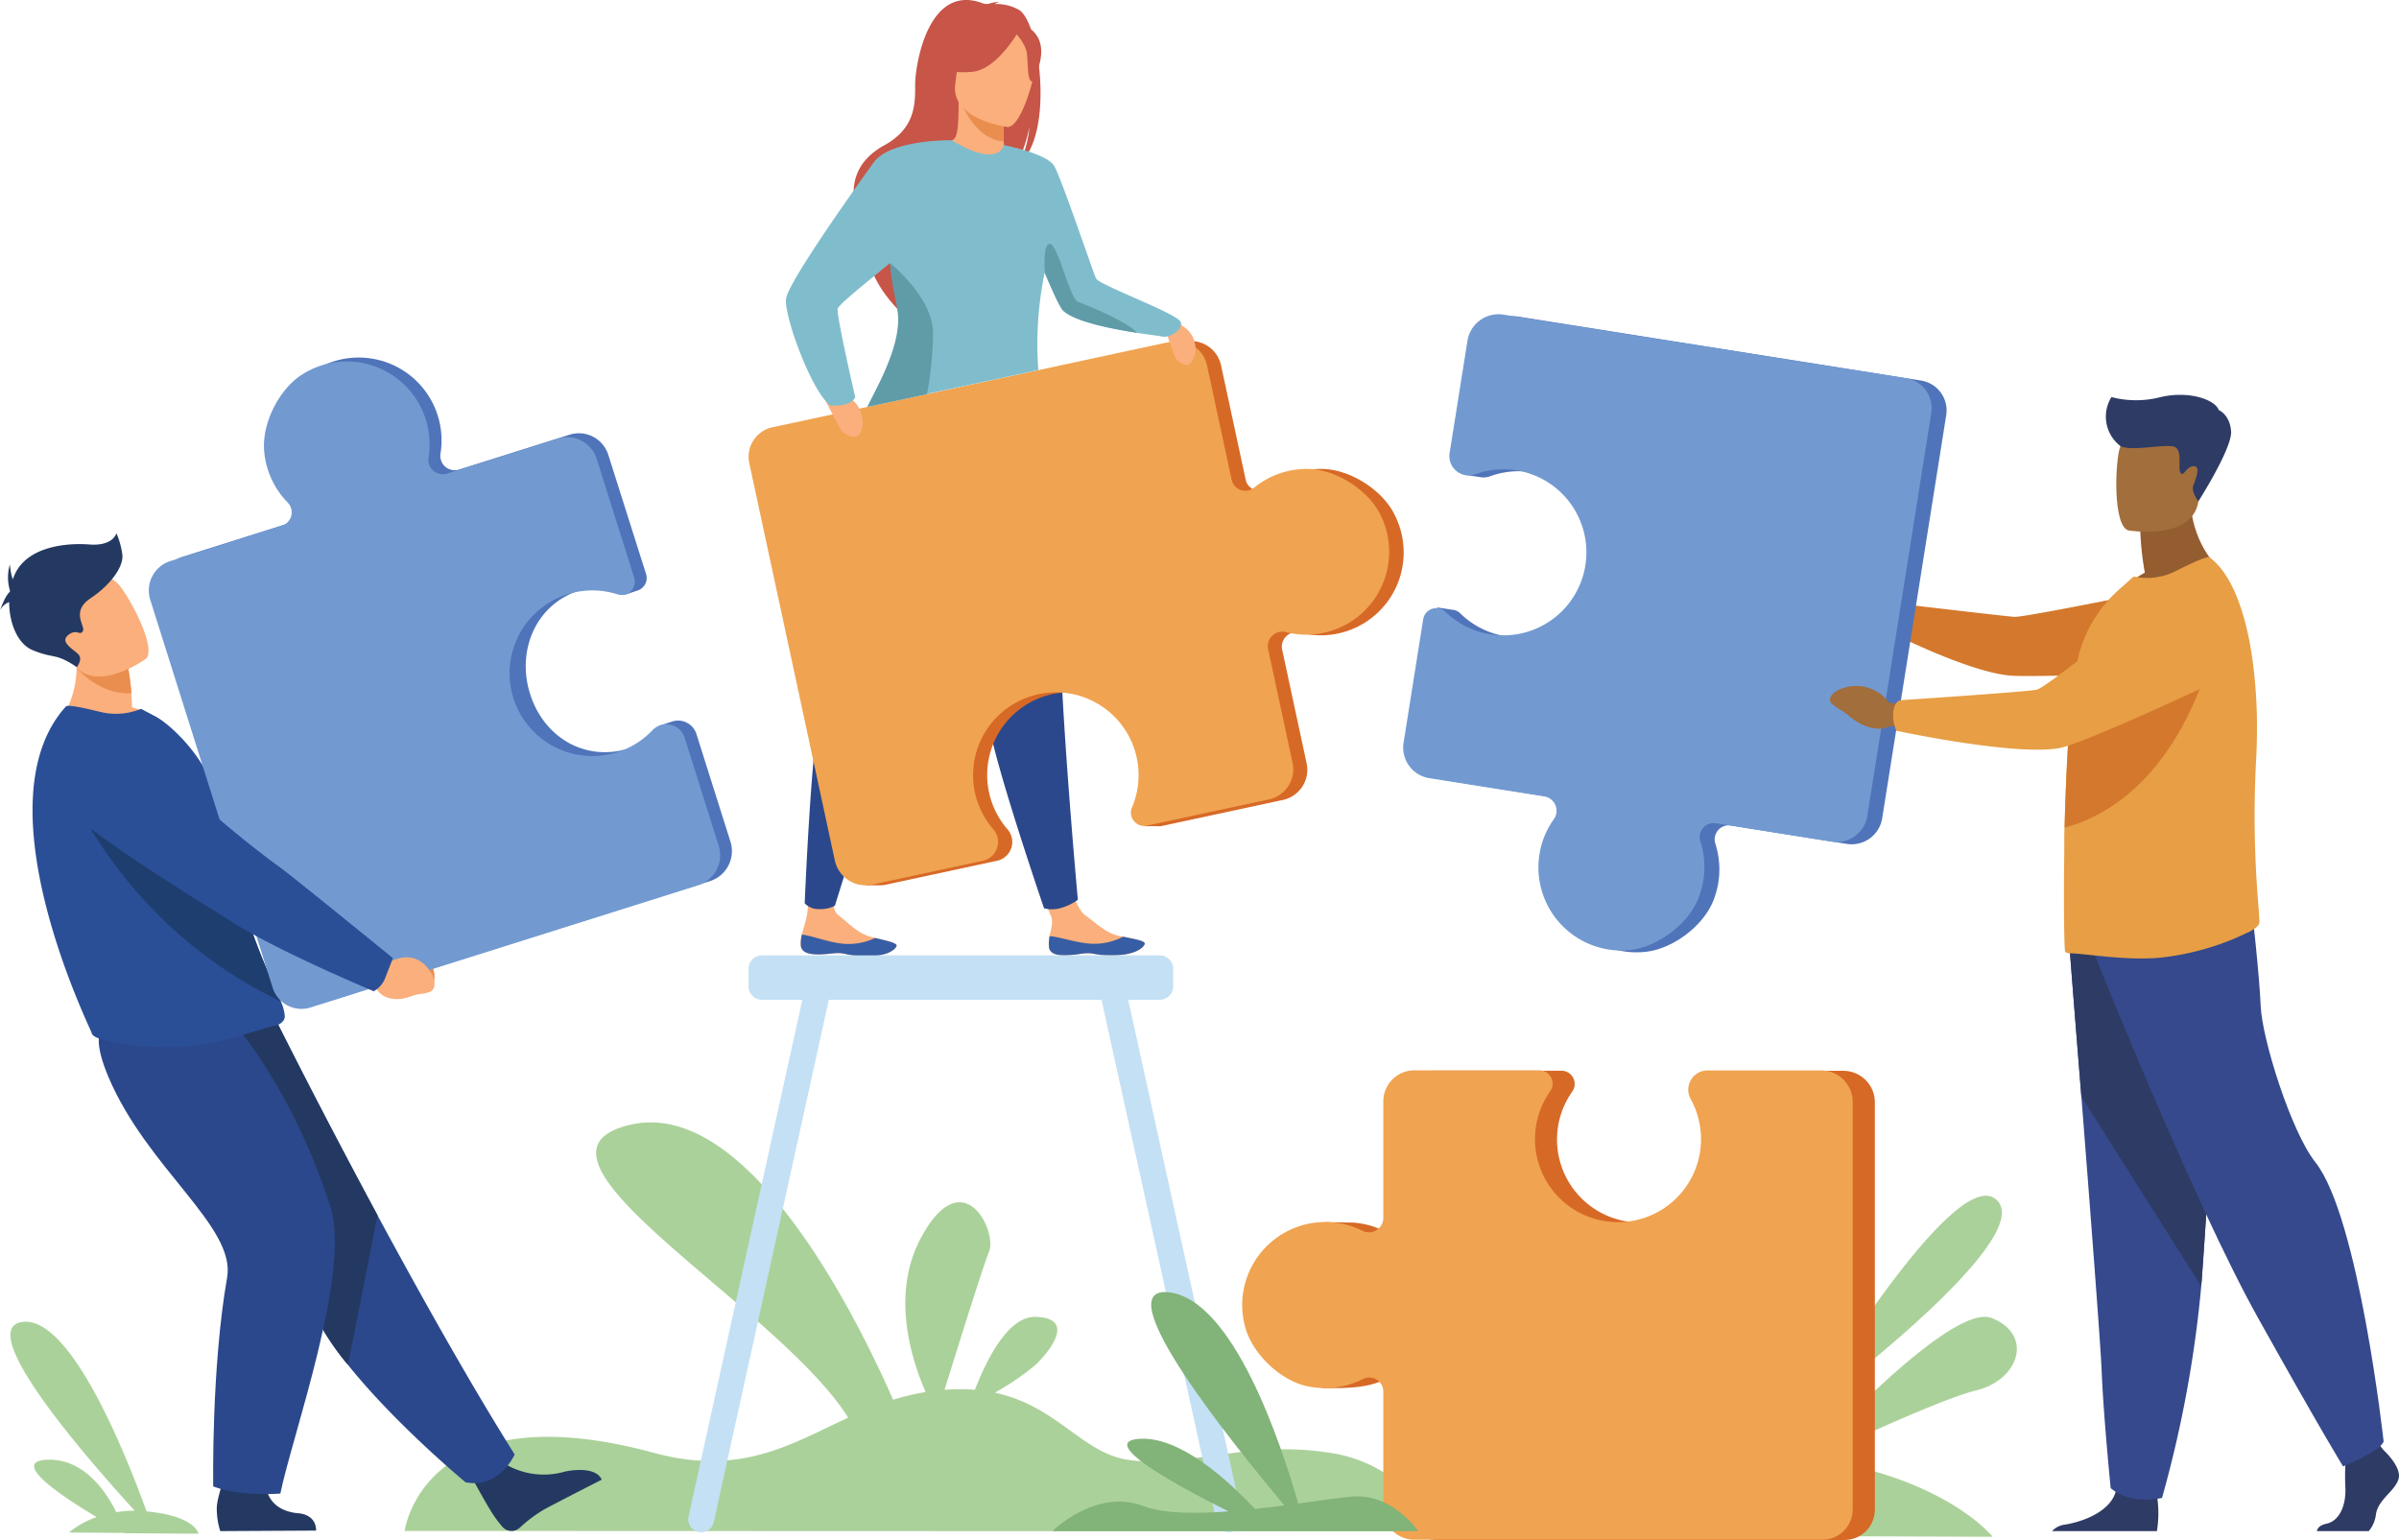 <svg xmlns="http://www.w3.org/2000/svg" viewBox="0 0 457.47 293.72"><defs><style>.cls-1{fill:#abd19a;}.cls-2{fill:#faaf7c;}.cls-3{fill:#375da4;}.cls-4{fill:#2b488c;}.cls-5{fill:#c75548;}.cls-6{fill:#ea8e50;}.cls-7{fill:#d76927;}.cls-8{fill:#f0a350;}.cls-9{fill:#80bdcc;}.cls-10{fill:#609ba8;}.cls-11{fill:#2e3b65;}.cls-12{fill:#35498c;}.cls-13{fill:#945d2f;}.cls-14{fill:#a26e3c;}.cls-15{fill:#d3782c;}.cls-16{fill:#e79e44;}.cls-17{fill:#5074b9;}.cls-18{fill:#729ad1;}.cls-19{fill:#c4e0f4;}.cls-20{fill:#1e3e70;}.cls-21{fill:#243962;}.cls-22{fill:#2b4f97;}.cls-23{fill:#82b379;}</style></defs><g id="Layer_2" data-name="Layer 2"><g id="Layer_1-2" data-name="Layer 1"><path class="cls-1" d="M253.52,277.06c-15.41-2.48-27.05,2.92-38.24,1.37-8.92-1.24-13.58-10.27-25.57-12.83a50,50,0,0,0,7.77-5.31c3.08-3,7.52-8.92,0-9.15-5.41-.17-9.63,8.84-11.57,13.91a37.17,37.17,0,0,0-5.79,0c2.48-8,7.3-23.42,8.49-26.38,1.6-4-5.15-17.5-13.1-2.39-5.58,10.59-1.79,22.83,1,29.2a44.6,44.6,0,0,0-6.2,1.47c-6.57-15-27.48-57.75-50.15-52.44-24.71,5.8,28.23,34.54,41.58,55.85-10.91,5.06-20.49,11.2-37.06,6.71-44-11.92-47.52,14.9-47.52,14.9l196.76.07A26.64,26.64,0,0,0,253.52,277.06Z"/><path class="cls-2" d="M200,180.56c.2,1.89,2.88,1.82,5.91,1.37s2.24.34,6.5.26,5.68-1.54,5.87-2.15-1.9-.94-4.11-1.4l-.84-.17c-2.49-.55-4.19-2.35-6.36-3.89s-3.44-8.18-3.44-8.18l-6.05,0s1.9,6.07,2.89,8.18c.58,1.24,0,2.83-.24,4A7.71,7.71,0,0,0,200,180.56Z"/><path class="cls-3" d="M205.91,181.93c3-.46,2.24.34,6.5.26s5.68-1.54,5.87-2.15-1.9-.94-4.11-1.4l0,0a11.87,11.87,0,0,1-6.21,1.33c-2.86-.19-5.82-1.29-7.8-1.43a7.71,7.71,0,0,0-.13,2C200.2,182.45,202.88,182.38,205.91,181.93Z"/><path class="cls-2" d="M152.68,180.26c.13,1.9,2.81,1.93,5.85,1.59s2.23.43,6.49.51,5.73-1.33,5.94-1.93-1.86-1-4.05-1.55l-.83-.21c-2.47-.64-4.1-2.5-6.21-4.13s-.36-7.93-.36-7.93l-4.59-2.17s-.63,6.59-1,9.92a39,39,0,0,1-1.06,3.92A7.33,7.33,0,0,0,152.68,180.26Z"/><path class="cls-3" d="M158.53,181.85c3-.34,2.23.43,6.49.51s5.73-1.33,5.94-1.93-1.86-1-4.05-1.55l0,0a11.92,11.92,0,0,1-6.25,1.09c-2.86-.3-5.77-1.51-7.74-1.73a7.33,7.33,0,0,0-.21,2C152.81,182.16,155.49,182.19,158.53,181.85Z"/><path class="cls-4" d="M163,85.43s-1.28,6.16-2.55,37.4a101.51,101.51,0,0,0-4.08,12.85c-1.71,7.07-2.92,36.59-2.92,36.59a3.56,3.56,0,0,0,2.76,1.1,5.91,5.91,0,0,0,3-.64s11.92-38.65,17.72-53.65,9.19-36.44,9.19-36.44Z"/><path class="cls-4" d="M177.33,88.06s.94,6.22,10.56,36a100.2,100.2,0,0,0,.62,13.47c.84,7.23,10.58,35.69,10.58,35.69a6,6,0,0,0,3.24-.06,10.28,10.28,0,0,0,3.21-1.56s-3.73-40.68-3.48-56.77-4-37.36-4-37.36Z"/><path class="cls-5" d="M194.36,1.91A8.71,8.71,0,0,0,189.7.77a2.16,2.16,0,0,1,1-.42,7.31,7.31,0,0,0-2.64.55c-11-4.89-13.59,11.55-13.55,15.4s-.15,8.27-5.92,11.43C157.24,34,166,46.24,166,46.24c-2,5.87,5.52,13.06,5.52,13.06-.13-3.12,14.18-23,21.89-27.5,1.95-2.58,2.83-7.28,2.9-7.65a20.53,20.53,0,0,1-1.88,7C201,25.61,198.36,4.45,194.36,1.91Z"/><path class="cls-2" d="M192,29.68s-3.61,1.91-6.35,1.16c-2.59-.71-4.27-4.05-4.24-4.06,1.1-.22,1.41-1.72,1.39-8.17l.49.09,8,1.59.3.06s-.19,2.61-.2,5.08c0,.52,0,1,0,1.51C191.45,28.37,191.61,29.51,192,29.68Z"/><path class="cls-6" d="M191.37,25.43c0,.52,0,1,0,1.51-4.66-.19-7.34-5.51-8.36-7.85l8.23,1.2.3.06S191.38,23,191.37,25.43Z"/><path class="cls-5" d="M182.4,17.8a24.61,24.61,0,0,1-3-7.14c-.41-2.35.78-11.06,9.54-9.8a11.91,11.91,0,0,1,4.93,1.86c1.9,1.28,4.64,4,1.57,11.65l-.79,2.57Z"/><path class="cls-2" d="M192.06,24.22s-10.9-1.44-9.9-8.22.27-11.53,7.27-10.89,8,3.42,8.19,5.76S194.92,24.42,192.06,24.22Z"/><path class="cls-5" d="M194.41,5.68s-4.16,7.51-8.91,8-6.54-1-6.54-1a13.07,13.07,0,0,0,5.37-7S192.73,1.56,194.41,5.68Z"/><path class="cls-5" d="M193.58,6.22s2,2.1,2.24,3.91,0,5.39,1.05,5.43c0,0,3-5.07,1-8.51C195.67,3.42,193.58,6.22,193.58,6.22Z"/><path class="cls-7" d="M266,98.29c-2.29-4.85-8.65-8.86-14-8.86A15.91,15.91,0,0,0,241.84,93a2.68,2.68,0,0,1-4.3-1.52l-4.69-21.79a5.87,5.87,0,0,0-7-4.51L150,81.49a5.75,5.75,0,0,0-4.41,6.83l16.32,75.81a5.94,5.94,0,0,0,4,4.43l-1,.28h3a5.89,5.89,0,0,0,1.09-.13l1.65-.36h0l19.48-4.19a3.67,3.67,0,0,0,2-6A15.78,15.78,0,1,1,218.54,154a2.51,2.51,0,0,0,.74,3l-1.13.56h2.63a2.6,2.6,0,0,0,.61,0l23.25-5a5.88,5.88,0,0,0,4.52-7l-4.66-21.66a2.76,2.76,0,0,1,3.38-3.25A15.8,15.8,0,0,0,266,98.29Z"/><path class="cls-8" d="M249.3,89.43A15.91,15.91,0,0,0,239.16,93a2.68,2.68,0,0,1-4.3-1.52l-4.69-21.79a5.87,5.87,0,0,0-7-4.51L147.29,81.49a5.75,5.75,0,0,0-4.41,6.83l16.32,75.81a6,6,0,0,0,7.09,4.58l21.13-4.55a3.67,3.67,0,0,0,2-6A15.78,15.78,0,1,1,215.86,154a2.53,2.53,0,0,0,2.85,3.46l23.25-5a5.88,5.88,0,0,0,4.52-7l-4.66-21.66a2.76,2.76,0,0,1,3.38-3.25,15.8,15.8,0,0,0,18.11-22.23C261,93.44,254.66,89.43,249.3,89.43Z"/><path class="cls-2" d="M221.54,60.61s4.73.78,6,3.86-.49,5.16-1.16,5.15a3,3,0,0,1-2.54-2.09C223.21,65.93,221.54,60.61,221.54,60.61Z"/><path class="cls-2" d="M156.37,74.35s5.32,0,7.23,3.13.39,5.73-.34,5.85a3.31,3.31,0,0,1-3.16-1.84C159.16,79.86,156.37,74.35,156.37,74.35Z"/><path class="cls-9" d="M221.67,64.19c-.47-.11-2.53-.35-5.15-.76-4.82-.76-11.55-2.09-13.81-4.17-.61-.57-2-3.68-3.51-7.24A67.75,67.75,0,0,0,198,70.57l-32.6,7c2.79-5.65,7.12-12.66,6.31-18.33-.3-2.1-1.45-5-1.89-8.23l-.09-.84c-4.57,3.76-9.85,7.92-10,8.75-.21,1.39,3.35,16.81,3.35,16.81-.88,2-4.72,1.6-4.72,1.6-3.6-2.57-8.89-17.13-8.47-20.35s13.54-21.61,16.72-26,14.59-4.23,14.87-4.23h0c9.11,5.47,9.93.92,9.93.92s8.22,1.57,9.63,4,7.6,20.84,8,21.49c.92,1.35,15.89,6.78,16.16,8.35S223,64.47,221.67,64.19Z"/><path class="cls-10" d="M176.78,75.16l-11.37,2.43C168.24,72,172,64.93,171.15,59.3c-.31-2.11-1-4.6-1.32-7.85,0-.32-.09-1.26-.09-1.26s8,6.34,8.2,13.19A69.24,69.24,0,0,1,176.78,75.16Z"/><path class="cls-10" d="M216.82,63.47c-4.88-.76-11.69-2.09-14-4.17-.62-.57-2.07-3.68-3.56-7.25,0,0-.53-5.74,1-5.52s3.71,10.39,5.28,11C207,58.14,214.75,61.13,216.82,63.47Z"/><g id="man"><path class="cls-11" d="M457.38,282.07c-.69,2.32-3.87,3.86-4.3,6.7A6.08,6.08,0,0,1,451.7,292h-9.89c.1-.54.53-1.13,1.82-1.41,2.74-.6,3.78-3.93,3.61-7a39.23,39.23,0,0,1,0-4.06c.08-1.77.23-3.16.23-3.16l5.84-1.37.61.79.59.75S458.06,279.75,457.38,282.07Z"/><path class="cls-11" d="M411.31,292h-20a4,4,0,0,1,2.52-1.25c3.08-.5,8.42-2.29,9.61-6.23,0-.12.07-.25.1-.38.94-4.21,7.82,1.28,7.82,1.28s0,.17.05.46A21.44,21.44,0,0,1,411.31,292Z"/><path class="cls-12" d="M394.63,180.45s1,13,2.27,28.68c1.67,21.26,3.67,47.37,3.87,52.32.34,8.59,1.72,22.34,1.72,22.34s3.26,3.26,9.79,1.88a224.47,224.47,0,0,0,7.48-40.37c0-.34.05-.68.08-1,1.55-21.13,4-65.62,4-65.62Z"/><path class="cls-11" d="M394.63,180.45s1,13,2.27,28.68l22.86,36.17c0-.34.05-.68.08-1,1.55-21.13,4-65.62,4-65.62Z"/><path class="cls-12" d="M399.4,182s18.81,47.16,31.18,69.32,16.23,28.34,16.23,28.34,7.09-2.83,7.73-4.76c0,0-4.73-42.79-13-53.22-4.68-5.89-10.18-23.58-10.44-29.76s-1.67-18.42-1.67-18.42Z"/><path class="cls-13" d="M409,109.21a56.26,56.26,0,0,1-.86-7.87l9.55-7.69c-.36,10.58,6.42,15.66,6.42,15.66s-12.72,6.26-20.07,3.94A17.61,17.61,0,0,1,409,109.21Z"/><path class="cls-14" d="M405.93,101.17s12.15,2,13.29-5.57,3.47-12.42-4.23-14-9.65,1.06-10.65,3.49S402.8,100.45,405.93,101.17Z"/><path class="cls-14" d="M363.29,116.8l-2.59-1.61a6.53,6.53,0,0,0-8.72-1.8s-2.18,1.39-.72,2.56,1.07.5,3.1,2.19,4.65,2.29,6.34,1.36l2.17-.21Z"/><path class="cls-15" d="M360.22,117.29c.67-2.08,1-2.26,1-2.26s20.91,2.47,22.88,2.61,29.34-5.49,29.34-5.49l12.92,15.69s-38.1,1.44-43.09,1c-8.24-.77-23.18-8.44-23.18-8.44A6.14,6.14,0,0,1,360.22,117.29Z"/><path class="cls-16" d="M430.85,175.91c0,.8-1.63,1.69-2.36,2a50.5,50.5,0,0,1-16.28,4.7c-6.81.7-14.86-.83-17.62-.8a1.2,1.2,0,0,1-.77-.29c-.18-.15-.33-8.47-.18-19,0-.4,0-.85,0-1.25v-.15c0-1.09,0-2.2.05-3.32.07-3.07.19-6.22.32-9.34.2-4.61.47-9.15.85-13.16a76.73,76.73,0,0,1,1.54-10.4,25.35,25.35,0,0,1,7.95-12.7l2.54-2.25a12.05,12.05,0,0,0,7.92-1c2.91-1.44,6.07-3,6.59-2.62,3.92,2.94,6.56,9.6,7.92,18.06a93.24,93.24,0,0,1,1.06,14.93c0,2-.07,4.1-.19,6.18a203.11,203.11,0,0,0,.41,26.5C430.74,173.73,430.83,175,430.85,175.91Z"/><path class="cls-17" d="M366.3,72.57,289.52,60.38a6,6,0,0,0-6.85,5l-3.4,21.4a25,25,0,0,0,.09,3.78l2.77.41a2.65,2.65,0,0,0,.48.07h0a3.62,3.62,0,0,0,1.54-.21A15.83,15.83,0,1,1,278.49,117a2.45,2.45,0,0,0-1.5-.71h0l-2.89-.44L270.49,142a5.91,5.91,0,0,0,4.91,6.76l21.93,3.48a2.77,2.77,0,0,1,1.82,4.34,15.68,15.68,0,0,0-2.75,6.72,15.84,15.84,0,0,0,17,18.26c5.35-.38,11.41-4.87,13.35-9.88a16,16,0,0,0,.35-10.78,2.68,2.68,0,0,1,3-3.46l22.07,3.5a5.89,5.89,0,0,0,6.75-4.9l12.21-76.87A5.77,5.77,0,0,0,366.3,72.57Z"/><path class="cls-15" d="M421.71,124.27s-5.89,27.47-28,33.59c.07-3.07.19-6.22.32-9.34.2-4.61.47-9.15.85-13.16a8.13,8.13,0,0,1,1.11-.47C403.5,132.41,421.71,124.27,421.71,124.27Z"/><path class="cls-18" d="M323.89,171.25a16,16,0,0,0,.36-10.78,2.67,2.67,0,0,1,3-3.46l22.07,3.51a5.92,5.92,0,0,0,6.76-4.91l12.2-76.87a5.77,5.77,0,0,0-4.79-6.6L286.68,60a6,6,0,0,0-6.85,5l-3.4,21.4a3.68,3.68,0,0,0,4.88,4.05,15.83,15.83,0,1,1-5.66,26.24,2.53,2.53,0,0,0-4.26,1.41l-3.74,23.55a5.91,5.91,0,0,0,4.91,6.76l21.93,3.48a2.77,2.77,0,0,1,1.82,4.34,15.68,15.68,0,0,0-2.75,6.72,15.85,15.85,0,0,0,17,18.27C315.9,180.75,322,176.26,323.89,171.25Z"/><path class="cls-14" d="M363.38,134.5l-3.16-.52a7.79,7.79,0,0,0-9.87-2.28s-2.49,1.39-.84,2.69,1.2.58,3.48,2.47,5.25,2.63,7.17,1.71l2.47-.13Z"/><path class="cls-16" d="M361,136.11c.11-2.32,1.34-2.57,1.34-2.57s23.92-1.58,26-2,21.11-16.19,21.11-16.19,7.37-6.62,12.53-4.38c4.49,1.94,5.89,5.77,6.12,9.29a10.25,10.25,0,0,1-5.91,9.9c-8.56,4-25.67,11.84-29.56,12.52-8.67,1.5-31-3.32-31-3.32A7.31,7.31,0,0,1,361,136.11Z"/><path class="cls-11" d="M404.34,85.06a7.07,7.07,0,0,1-1.71-9.33,18.68,18.68,0,0,0,9.38,0c5.51-1.28,10.44.54,11.08,2.47,0,0,2.14.85,2.36,4.07s-6.23,13.33-6.23,13.33-1.38-1.71-1-2.89,1.56-3.8.11-3.8-1.93,2.14-2.52,1.28.49-4.44-1.23-5S406.27,86.15,404.34,85.06Z"/></g><path class="cls-19" d="M236.84,289.23l-21.7-98.56h6a2.58,2.58,0,0,0,2.58-2.57v-3.33a2.58,2.58,0,0,0-2.58-2.57H145.32a2.58,2.58,0,0,0-2.58,2.57v3.33a2.58,2.58,0,0,0,2.58,2.57H153L131.3,289.23a2.46,2.46,0,1,0,4.81,1.06l21.94-99.62h52L232,290.29a2.46,2.46,0,0,0,2.93,1.88h0A2.47,2.47,0,0,0,236.84,289.23Z"/><path class="cls-1" d="M380.78,228.87c-8-7.71-36.95,41-36.95,41S388.82,236.59,380.78,228.87Z"/><path class="cls-1" d="M379.82,251.37c-7.11-2.84-29.84,21.12-35,26.65a112.62,112.62,0,0,0-12.92-.94c-36-.64-52.32,15.66-52.32,15.66l100.4.34s-8.89-11.29-34.12-14.92c6.16-2.91,24.4-11.39,31-13C385,263.17,387.85,254.58,379.82,251.37Z"/><path class="cls-7" d="M351.5,204.22H329.83a3.68,3.68,0,0,0-3.23,5.46c1.31,2.37-3.3,22.91-13,23.44A15.83,15.83,0,0,1,299.8,208.2a2.52,2.52,0,0,0-2.06-4H273.89a5.9,5.9,0,0,0-5.9,5.9s-2.17,25.6-4,24.69a15.56,15.56,0,0,0-6.23-1.64h0c-.27,0-.54,0-.81,0l-4.19-.07-.6,31.64,3.41,0c3.24-.09,6.06-.4,8.56-1.67a2.68,2.68,0,0,1,3.89,2.39v22.35a5.9,5.9,0,0,0,5.9,5.9h77.83a5.77,5.77,0,0,0,5.77-5.77V210.21A6,6,0,0,0,351.5,204.22Z"/><path class="cls-8" d="M249.21,264.35A16,16,0,0,0,259.9,263a2.68,2.68,0,0,1,3.89,2.39v22.35a5.9,5.9,0,0,0,5.9,5.9h77.83a5.76,5.76,0,0,0,5.77-5.76V210.14a6,6,0,0,0-6-6H325.63a3.68,3.68,0,0,0-3.23,5.46,15.83,15.83,0,1,1-26.8-1.47,2.53,2.53,0,0,0-2.06-4H269.69a5.91,5.91,0,0,0-5.9,5.91v22.21a2.76,2.76,0,0,1-4,2.47,15.84,15.84,0,0,0-22.44,18C238.57,257.94,244,263.22,249.21,264.35Z"/><path class="cls-1" d="M23.84,292.4l14,.1s-.49-3.38-9.9-4.26h0c-3.65-10.14-14.38-37.42-23.69-36.13s12.58,26.3,21.44,36a22.46,22.46,0,0,0-3.5.28c-2.13-4.25-6.37-10.26-13.16-10-7.22.29,2.62,6.89,9.4,10.94a16.72,16.72,0,0,0-5.29,2.94l10.55.08.2.1Z"/><path class="cls-6" d="M73.82,179.36,75.89,181s5.67-2,6.94,4.69c0,0,.34,2.87-1.47,2.88s-1.07-.32-3.64-.24S73,187.09,72.64,185l-1.23-1.77Z"/><path class="cls-20" d="M73.59,183c1.65-1.72,1.52-3,1.52-3S56,164.31,54.05,163c-1.32-.87-15.41-13.35-22-21-3.27-3.78-7.31-2.31-11.94-1l-3.81,1.09c-4.6,1.32-5.8,7.76-2,10.88,10.63,8.81,28.32,18.72,31.63,20.8,8.22,5.17,24.3,11.31,24.3,11.31A10.28,10.28,0,0,0,73.59,183Z"/><path class="cls-21" d="M96,279a14.44,14.44,0,0,0,11.75,1.64s5.73-1.31,7,1.55c0,0-8.79,4.47-11,5.69a26.63,26.63,0,0,0-4.66,3.5,2.32,2.32,0,0,1-3.34-.26c-.39-.48-.83-1-1.32-1.7-1.35-1.84-4.51-7.77-4.51-7.77Z"/><path class="cls-4" d="M98.14,277.38s-2.83,6.52-9.35,5.32c0,0-13.31-11-22.44-22.41a50.76,50.76,0,0,1-7-10.9c-6-14-22.39-34.92-32.78-45.52l26-9.4S60.91,211.22,72,231.79C80,246.61,89.38,263.42,98.14,277.38Z"/><path class="cls-21" d="M72,231.79l-5.64,28.5a50.76,50.76,0,0,1-7-10.9c-6-14-22.39-34.92-32.78-45.52l26-9.4S60.91,211.22,72,231.79Z"/><path class="cls-21" d="M50.67,282.68s-.28,5.2,6,5.9c0,0,3.6,0,3.61,3.32L42,292a14.25,14.25,0,0,1-.66-4.19c-.1-2.2,2.13-7.94,2.13-7.94Z"/><path class="cls-4" d="M44.06,194.47S55.64,207.19,63,230.12c4,12.47-7.33,43.83-9.54,54.72,0,0-7.6.65-12.8-1.36,0,0-.39-22.51,2.65-39.85,1.7-9.71-15.25-20.76-22.66-38.3-5-11.93,1.09-11.73,8.63-12Z"/><path class="cls-2" d="M30.69,137.7c-6.44,3.64-19.63.28-19.63.28s5.35-6.12,2.92-16L19,124.57l5.43,2.76a46,46,0,0,1,.6,4.87c.06.8.12,1.7.15,2.68A17,17,0,0,1,30.69,137.7Z"/><path class="cls-22" d="M54.31,193.81c0,1.13-1.3,1.68-1.58,1.73-2.6.48-9.85,3.3-16.39,3.94a52.56,52.56,0,0,1-16.23-1.09c-.74-.15-2.48-.62-2.61-1.34s-21.65-43.82-4.94-62.31c.39-.44,3.69.34,6.71,1.06a12.41,12.41,0,0,0,7.62-.62l2.83,1.49c3.48,1.93,10.05,8.81,10.82,14.21.39,2.74,2,4.78,2.42,7.19.16.89.34,1.77.51,2.62.34,1.66.7,3.25,1.06,4.76,1,4.08,2,7.6,3,10.63,1.08,3.22,2.15,5.91,3.1,8.15,1.23,2.91,2.27,5.08,2.92,6.74A8.38,8.38,0,0,1,54.31,193.81Z"/><path class="cls-20" d="M53.59,191c-30.35-14.29-40.86-41.75-40.86-41.75s24.66,9.1,30.74,11.47c.34,1.66.7,3.25,1.06,4.76,1,4.08,2,7.6,3,10.63,1.08,3.22,2.15,5.91,3.1,8.15C51.9,187.14,52.94,189.31,53.59,191Z"/><path class="cls-17" d="M139.31,160.57,132.81,140a3.68,3.68,0,0,0-4.51-2.44h0l-.28.09-2.28.76s-3.57,3.68-6.13,4.42c-7.87,2.28-15.35-1.92-18.22-9.6-3.19-8.53.51-17.91,9.1-20.62,2.93-.92,8.71.8,8.71.8l2.32-.77a2.52,2.52,0,0,0,1.68-3.17L116,86.75a5.88,5.88,0,0,0-7.38-3.85L87.52,89.56A2.75,2.75,0,0,1,84,86.5a15.8,15.8,0,0,0-23.83-16c-4.61,2.73-8,9.44-7.51,14.78a15.94,15.94,0,0,0,4.48,9.77A2.66,2.66,0,0,1,56,99.5l-21.26,6.71a5.88,5.88,0,0,0-3.84,7.38l23.35,74a5.75,5.75,0,0,0,7.21,3.76l73.95-23.32A6,6,0,0,0,139.31,160.57Z"/><path class="cls-18" d="M50.38,86.07a15.94,15.94,0,0,0,4.48,9.77,2.66,2.66,0,0,1-1.11,4.41L32.49,107a5.88,5.88,0,0,0-3.84,7.38l23.35,74a5.75,5.75,0,0,0,7.21,3.76l73.95-23.32a6,6,0,0,0,3.9-7.49l-6.5-20.62a3.67,3.67,0,0,0-6.16-1.43,15.79,15.79,0,1,1-6.64-25.93,2.53,2.53,0,0,0,3.18-3.16l-7.16-22.69a5.88,5.88,0,0,0-7.38-3.84L85.27,90.31a2.75,2.75,0,0,1-3.55-3.06,15.8,15.8,0,0,0-23.83-16C53.28,74,49.88,80.73,50.38,86.07Z"/><path class="cls-2" d="M71.35,182.69l2.62,1s5.25-3.71,8.52,2.33c0,0,1.18,2.63-.69,3.21s-1.19,0-3.82.91-5.23.24-6.22-1.64L70,187.16Z"/><path class="cls-22" d="M73.5,186.4c1-2.53,1.42-3.68,1.42-3.68S55.1,166.57,53.08,165.18C51.71,164.24,38,154,31.33,146a14,14,0,0,0-13.59-4.71l-4.16.88a6.18,6.18,0,0,0-2.75,10.75c11,9.41,29.48,20.32,32.93,22.59,8.57,5.63,27.51,13.53,27.51,13.53A4.92,4.92,0,0,0,73.5,186.4Z"/><path class="cls-6" d="M25.07,132.2c-6.34.35-10.46-4.88-10.46-4.88A51.38,51.38,0,0,0,19,124.57l5.43,2.76A46,46,0,0,1,25.07,132.2Z"/><path class="cls-2" d="M27.77,125.69s-9.6,6.89-13.8.85-8.27-9.23-2.31-13.88,8.75-3.19,10.65-1.51S30.16,123.74,27.77,125.69Z"/><path class="cls-21" d="M23.32,105.69a15.31,15.31,0,0,0-1.12-4s-.6,2.5-5.16,2.15-11.79.45-14.2,5.65c-.15.33-.29.67-.41,1a11.78,11.78,0,0,1-.54-2.88,8.85,8.85,0,0,0,0,5h0a2,2,0,0,0,0,.24c-1,.85-1.85,3.5-1.85,3.5a3.14,3.14,0,0,1,1.71-1.52c0,4,1.61,8,4.49,9.17,4.21,1.73,4.18.41,8.41,3.22,0,0,1.14-1.41.36-2.35s-3.7-2.33-2.06-3.71,2.23.18,2.84-.77-2.41-3.7,1.46-6.28S23.66,108,23.32,105.69Z"/><path class="cls-23" d="M270.44,292s-4.85-7.18-12.45-6.6c-2.31.18-6.06.74-10.42,1.34C244.28,275.27,235.22,248,223,246.47c-12.48-1.57,11.95,28.75,21.93,40.62-1.82.24-3.71.48-5.62.69-5.29-5.65-14.5-14-22.19-13.37s6.72,8.62,17.15,13.83c-6.4.48-12.46.43-16.17-1C209,283.73,200.69,292,200.69,292Z"/></g></g></svg>
